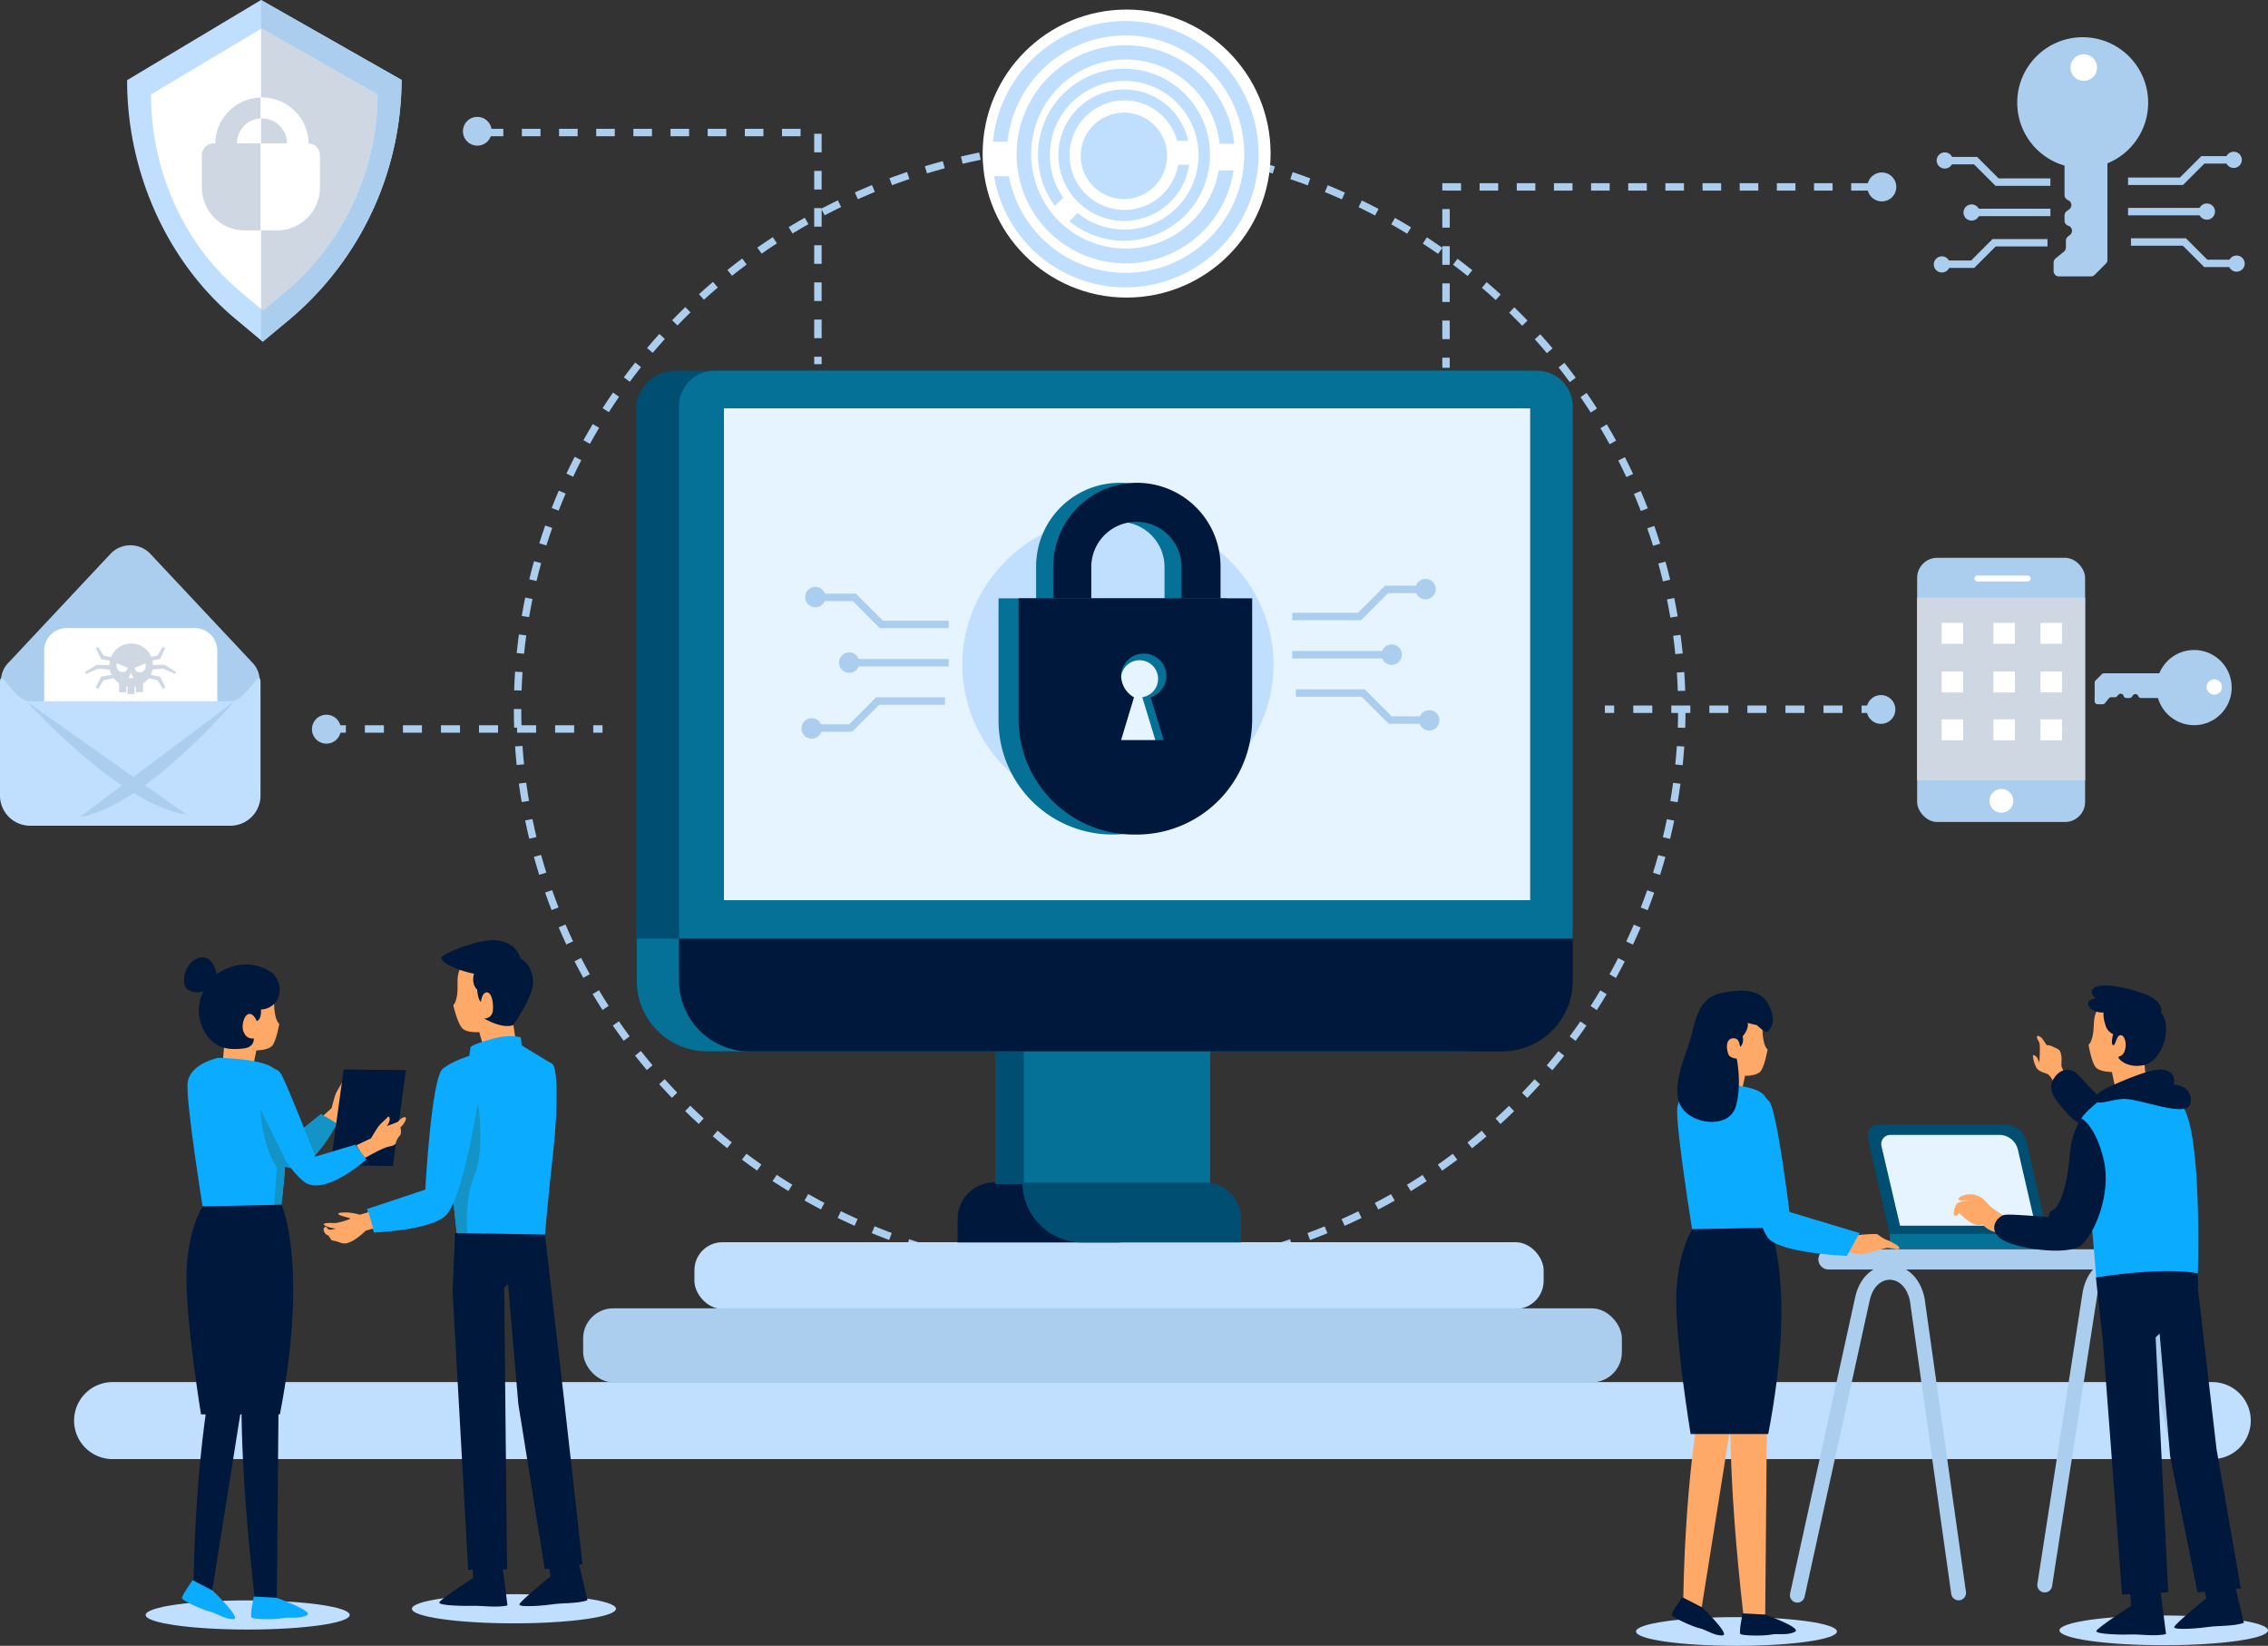 <svg xmlns="http://www.w3.org/2000/svg" viewBox="0 0 610.39 442.85"><rect x="0" y="0" width="610.39" height="442.85" fill="#333333" stroke="none"/><defs><style>.cls-1,.cls-17,.cls-4,.cls-5,.cls-7{fill:none;}.cls-1,.cls-17,.cls-4,.cls-5,.cls-6,.cls-7{stroke:#abceef;stroke-miterlimit:10;}.cls-1,.cls-4,.cls-5,.cls-6,.cls-7{stroke-width:2px;}.cls-1{stroke-dasharray:5 5;}.cls-2{fill:#fff;}.cls-3{fill:#c0dfff;}.cls-5{stroke-dasharray:5.12 5.12;}.cls-6,.cls-8{fill:#abceef;}.cls-7{stroke-dasharray:5;}.cls-9{fill:#cfd8e2;}.cls-10{fill:#00183b;}.cls-11{fill:#004f73;}.cls-12{fill:#067196;}.cls-13{fill:#e6f4ff;}.cls-14{fill:#ffa968;}.cls-15{fill:#1494c6;}.cls-16{fill:#0bacff;}.cls-17{stroke-linecap:round;stroke-width:4px;}</style></defs><g id="Layer_2" data-name="Layer 2"><g id="OBJECT"><ellipse class="cls-1" cx="295.96" cy="190.82" rx="156.67" ry="152.05"/><circle class="cls-2" cx="303.21" cy="41.32" r="38.75"/><path class="cls-3" d="M328,45.84a25.43,25.43,0,1,1,.23-7.17h3.94a29.35,29.35,0,1,0-.18,7.17Z"/><path class="cls-3" d="M286.15,53.2A20,20,0,1,1,290,57.33l-2.19,2.19a23.15,23.15,0,1,0-3.9-4.1Z"/><path class="cls-3" d="M317.09,44.32a14.73,14.73,0,1,1-.29-6.44h3a17.69,17.69,0,1,0,.24,6.44Z"/><path class="cls-3" d="M314.1,41.93a11.62,11.62,0,1,1-11.62-11.62A11.62,11.62,0,0,1,314.1,41.93Z"/><path class="cls-3" d="M302.91,5.65a35.89,35.89,0,0,0-35.67,32.48h3.92a31.94,31.94,0,1,1,.38,9.28h-4A35.84,35.84,0,1,0,302.91,5.65Z"/><line class="cls-4" x1="90.58" y1="196.15" x2="93.08" y2="196.15"/><line class="cls-5" x1="98.2" y1="196.15" x2="157.1" y2="196.15"/><line class="cls-4" x1="159.66" y1="196.15" x2="162.16" y2="196.15"/><path class="cls-6" d="M90.74,196.21a2.89,2.89,0,1,1-2.89-2.89A2.88,2.88,0,0,1,90.74,196.21Z"/><circle class="cls-6" cx="128.46" cy="35.32" r="2.88"/><path class="cls-6" d="M509.35,50.29a2.89,2.89,0,1,1-2.89-2.88A2.89,2.89,0,0,1,509.35,50.29Z"/><line class="cls-4" x1="503.5" y1="190.84" x2="501" y2="190.84"/><line class="cls-5" x1="495.88" y1="190.84" x2="436.98" y2="190.84"/><line class="cls-4" x1="434.42" y1="190.84" x2="431.92" y2="190.84"/><circle class="cls-6" cx="506.23" cy="190.9" r="2.88"/><polyline class="cls-7" points="130.46 35.66 220.13 35.66 220.13 97.99"/><polyline class="cls-7" points="503.21 50.29 389.17 50.29 389.17 98.96"/><path class="cls-3" d="M595.39,392.61H30.3a10.36,10.36,0,0,1-10.36-10.36h0A10.36,10.36,0,0,1,30.3,371.89H595.39a10.36,10.36,0,0,1,10.36,10.36h0A10.36,10.36,0,0,1,595.39,392.61Z"/><rect class="cls-3" x="186.89" y="334.25" width="228.55" height="17.96" rx="7.54"/><rect class="cls-8" x="156.94" y="352.04" width="279.56" height="19.92" rx="8.11"/><path class="cls-3" d="M108.08,21.51A84.7,84.7,0,0,1,78.16,85.74l-7.45,6.2-.46-.38-6.89-5.75C44.68,70.2,34.21,46,34.21,21.67v-.1L70.25,0Z"/><path class="cls-8" d="M108.08,21.51A84.7,84.7,0,0,1,78.16,85.74l-7.45,6.2-.46-.38V83.12l.53.45,6.15-5.12a69.94,69.94,0,0,0,24.71-53L70.41,7.65l-.16.09V0Z"/><path class="cls-9" d="M101.64,25.41a69.94,69.94,0,0,1-24.71,53l-6.15,5.12-.53-.45V7.74l.16-.09Z"/><path class="cls-2" d="M70.25,7.74V83.12L64.72,78.5c-15.43-12.89-24.08-32.86-24.08-53v-.08Z"/><path class="cls-2" d="M83.06,38.59A12.57,12.57,0,0,0,70.49,26.23h-.37A12.56,12.56,0,0,0,57.93,38.58h-.41a3.19,3.19,0,0,0-3.19,3.19v8.65A11.54,11.54,0,0,0,65.87,62h8.69A11.54,11.54,0,0,0,86.1,50.42V41.77A3.18,3.18,0,0,0,83.06,38.59Zm-19.29,0a6.74,6.74,0,0,1,6.35-6.72h.39a6.74,6.74,0,0,1,6.74,6.73Z"/><path class="cls-9" d="M63.77,38.58h6.35V62H65.87A11.54,11.54,0,0,1,54.33,50.42V41.77a3.19,3.19,0,0,1,3.19-3.19h.41A12.56,12.56,0,0,1,70.12,26.24v5.62A6.74,6.74,0,0,0,63.77,38.58Z"/><path class="cls-10" d="M257.72,334.32h42.66a16.15,16.15,0,0,0,16.15-16.15h-49a9.79,9.79,0,0,0-9.79,9.79Z"/><rect class="cls-11" x="267.84" y="259.32" width="50.14" height="59.3"/><path class="cls-12" d="M171.32,250.64H411.89a0,0,0,0,1,0,0V263.9a19,19,0,0,1-19,19H190.37a19,19,0,0,1-19-19V250.64A0,0,0,0,1,171.32,250.64Z"/><path class="cls-11" d="M181.75,99.75h230a0,0,0,0,1,0,0V252.57a0,0,0,0,1,0,0H171.14a0,0,0,0,1,0,0V110.36A10.61,10.61,0,0,1,181.75,99.75Z"/><rect class="cls-12" x="275.56" y="259.32" width="50.14" height="59.3"/><path class="cls-10" d="M182.71,250.64H423.28a0,0,0,0,1,0,0V263.9a19,19,0,0,1-19,19H201.75a19,19,0,0,1-19-19V250.64a0,0,0,0,1,0,0Z"/><path class="cls-12" d="M192.35,99.75H413.63a9.64,9.64,0,0,1,9.64,9.64V252.57a0,0,0,0,1,0,0H182.71a0,0,0,0,1,0,0V109.39A9.64,9.64,0,0,1,192.35,99.75Z"/><rect class="cls-13" x="194.84" y="109.88" width="216.98" height="132.33"/><path class="cls-11" d="M334,334.32H291.32a16.15,16.15,0,0,1-16.15-16.15h49A9.79,9.79,0,0,1,334,328Z"/><ellipse class="cls-3" cx="300.86" cy="178.82" rx="41.88" ry="40.22"/><path class="cls-12" d="M301.36,129.91h0a22.51,22.51,0,0,0-22.51,22.51v24.12h45V152.42A22.51,22.51,0,0,0,301.36,129.91Zm12.05,35.67H289.07v-13a12.17,12.17,0,0,1,12.17-12.17h0a12.17,12.17,0,0,1,12.17,12.17Z"/><path class="cls-10" d="M306,129.91h0a22.51,22.51,0,0,0-22.51,22.51v24.12h45V152.42A22.51,22.51,0,0,0,306,129.91Zm12,35.67H293.7v-13a12.17,12.17,0,0,1,12.17-12.17h0A12.17,12.17,0,0,1,318,152.55Z"/><path class="cls-12" d="M268.75,161H330.1a0,0,0,0,1,0,0v32.87a30.68,30.68,0,0,1-30.68,30.68h0a30.68,30.68,0,0,1-30.68-30.68V161A0,0,0,0,1,268.75,161Z"/><path class="cls-10" d="M274.11,161H337a0,0,0,0,1,0,0v32.48A31.07,31.07,0,0,1,306,224.56h-.8a31.07,31.07,0,0,1-31.07-31.07V161A0,0,0,0,1,274.11,161Z"/><path class="cls-12" d="M309.68,187.6l3.5,11.52H301.74l3.47-11.49a6.81,6.81,0,0,1-3.47-5.74,6,6,0,0,1,4.9-5.91,5.19,5.19,0,0,1,1.12-.11,6,6,0,0,1,1.92,11.73Z"/><path class="cls-13" d="M307.43,187.6l3.5,11.52h-9.19l3.47-11.49a6.81,6.81,0,0,1-3.47-5.74,5,5,0,1,1,5.69,5.71Z"/><polyline class="cls-4" points="347.78 165.88 365.9 165.88 373.18 158.59 384.92 158.59"/><line class="cls-4" x1="347.78" y1="176.18" x2="374.62" y2="176.18"/><path class="cls-8" d="M386.41,158.52a2.75,2.75,0,1,1-2.75-2.75A2.75,2.75,0,0,1,386.41,158.52Z"/><polyline class="cls-4" points="348.77 186.48 366.89 186.48 374.18 193.76 385.91 193.76"/><circle class="cls-8" cx="384.65" cy="193.83" r="2.75"/><path class="cls-8" d="M377.29,176.15a2.75,2.75,0,1,1-2.74-2.75A2.75,2.75,0,0,1,377.29,176.15Z"/><polyline class="cls-4" points="255.32 168.02 237.2 168.02 229.92 160.74 218.18 160.74"/><line class="cls-4" x1="255.32" y1="178.32" x2="228.48" y2="178.32"/><path class="cls-8" d="M216.69,160.66a2.75,2.75,0,1,0,2.75-2.75A2.75,2.75,0,0,0,216.69,160.66Z"/><polyline class="cls-4" points="254.33 188.62 236.21 188.62 228.93 195.9 217.19 195.9"/><path class="cls-8" d="M215.7,196a2.75,2.75,0,1,1,2.75,2.75A2.75,2.75,0,0,1,215.7,196Z"/><path class="cls-8" d="M225.81,178.3a2.75,2.75,0,1,0,2.74-2.75A2.74,2.74,0,0,0,225.81,178.3Z"/><circle class="cls-8" cx="560.52" cy="27.63" r="17.62"/><path class="cls-2" d="M564.38,18.18a3.58,3.58,0,1,1-3.58-3.58A3.59,3.59,0,0,1,564.38,18.18Z"/><path class="cls-8" d="M555.63,43.73v8.76a1.43,1.43,0,0,0,.73,1.24l.38.21a1.42,1.42,0,0,1,.13,2.4l-.65.47a1.44,1.44,0,0,0-.59,1.16v1.4a1.43,1.43,0,0,0,1,1.36h0a1.42,1.42,0,0,1,.47,2.47l-.58.46a1.43,1.43,0,0,0-.52,1.11v1.82a1.44,1.44,0,0,1-.53,1.11l-2.25,1.83a1.41,1.41,0,0,0-.53,1.11v2.3a1.43,1.43,0,0,0,1.42,1.43h8.64a1.4,1.4,0,0,0,1-.42l3-3a1.42,1.42,0,0,0,.42-1V43.73a1.43,1.43,0,0,0-1.42-1.42h-8.66A1.43,1.43,0,0,0,555.63,43.73Z"/><polyline class="cls-4" points="572.73 48.78 587.09 48.78 592.86 43.01 602.16 43.01"/><line class="cls-4" x1="572.73" y1="56.94" x2="594" y2="56.94"/><path class="cls-8" d="M603.34,43a2.18,2.18,0,1,1-2.18-2.17A2.18,2.18,0,0,1,603.34,43Z"/><polyline class="cls-4" points="573.51 65.11 587.88 65.11 593.64 70.87 602.94 70.87"/><circle class="cls-8" cx="601.94" cy="70.93" r="2.18"/><path class="cls-8" d="M596.12,56.92a2.18,2.18,0,1,1-2.18-2.17A2.18,2.18,0,0,1,596.12,56.92Z"/><polyline class="cls-4" points="551.83 49 537.47 49 531.7 43.23 522.4 43.23"/><line class="cls-4" x1="551.83" y1="57.16" x2="530.56" y2="57.16"/><path class="cls-8" d="M521.22,43.17A2.18,2.18,0,1,0,523.4,41,2.19,2.19,0,0,0,521.22,43.17Z"/><polyline class="cls-4" points="551.05 65.32 536.68 65.32 530.91 71.09 521.62 71.09"/><circle class="cls-8" cx="522.62" cy="71.15" r="2.18"/><path class="cls-8" d="M528.44,57.14A2.18,2.18,0,1,0,530.62,55,2.19,2.19,0,0,0,528.44,57.14Z"/><path class="cls-8" d="M62.94,190H7.26c-.25,0-.51,0-.76,0a6.86,6.86,0,0,1-4.34-11.56L29.76,149a7.39,7.39,0,0,1,10.68,0L68,178.38a6.86,6.86,0,0,1-4.34,11.56C63.45,190,63.19,190,62.94,190Z"/><path class="cls-2" d="M18,169h34.4a6.08,6.08,0,0,1,6.08,6.08V201a0,0,0,0,1,0,0H11.89a0,0,0,0,1,0,0V175.08A6.08,6.08,0,0,1,18,169Z"/><path class="cls-3" d="M62,222.18H8.11A8.11,8.11,0,0,1,0,214.07V183.68c0-4.48,3.63,5,8.11,5H62c4.48,0,8.11-9.51,8.11-5v30.39A8.11,8.11,0,0,1,62,222.18Z"/><path class="cls-8" d="M21.4,219.89l41.67-31.18S39,217,21.4,219.89Z"/><path class="cls-8" d="M50.25,219.2l-43-30.38S32.36,216.71,50.25,219.2Z"/><path class="cls-9" d="M41.16,179a5.85,5.85,0,1,1-5.84-5.85A5.84,5.84,0,0,1,41.16,179Z"/><rect class="cls-9" x="32.04" y="183.62" width="1.91" height="2.68"/><rect class="cls-9" x="34.3" y="184.06" width="1.91" height="2.68"/><rect class="cls-9" x="36.57" y="183.56" width="1.91" height="2.68"/><path class="cls-2" d="M31.45,178.49l2.87,1.18a1.23,1.23,0,0,1-1.15,1.17C32.08,180.93,31.1,180.07,31.45,178.49Z"/><path class="cls-2" d="M39.15,178.52l-2.87,1.18a1.24,1.24,0,0,0,1.15,1.18C38.52,181,39.5,180.1,39.15,178.52Z"/><polygon class="cls-2" points="35.23 181.02 34.6 182.43 35.92 182.43 35.23 181.02"/><polygon class="cls-9" points="30.61 176.97 27.93 176.45 26.41 174.06 25.79 174.42 27.2 177.37 30.41 177.95 30.61 176.97"/><polygon class="cls-9" points="30.58 182.49 27.9 183 26.39 185.39 25.76 185.03 27.17 182.09 30.38 181.5 30.58 182.49"/><polygon class="cls-9" points="30.3 178.96 26.01 178.9 22.89 180.78 23.18 181.34 26.43 179.91 30.54 180.3 30.3 178.96"/><polygon class="cls-9" points="39.65 176.94 42.33 176.42 43.84 174.03 44.47 174.39 43.06 177.34 39.85 177.92 39.65 176.94"/><polygon class="cls-9" points="39.68 182.46 42.35 182.97 43.87 185.36 44.5 185 43.09 182.06 39.88 181.47 39.68 182.46"/><polygon class="cls-9" points="39.96 178.93 44.25 178.87 47.37 180.75 47.07 181.31 43.83 179.88 39.72 180.27 39.96 178.93"/><ellipse class="cls-3" cx="66.66" cy="434.55" rx="27.46" ry="3.92"/><path class="cls-14" d="M86,301.07l3.24-2.88s.74-2.94,1.11-3.85,1.17-2,1.56-2.87,1.24.68.45,2.36c0,0,2.38-1.75,2.56-2s.48-1.34,1.42-1.7.26,2.25-.35,2.91c0,0,.83,1.44.54,2.09a4.72,4.72,0,0,0-.52,2.07c.08.54-.1,1-1.57,1.75s-5.2,4.65-5.2,4.65A21.76,21.76,0,0,1,86,301.07Z"/><path class="cls-15" d="M57.17,289.65s-1.84,1,.79,7.15,12.95,15.66,19.49,17.37S90.7,302.32,90.7,302.32l-4.3-2.61-8.73,7s-14.81-15.65-16.88-17.06A2.93,2.93,0,0,0,57.17,289.65Z"/><polygon class="cls-10" points="92.49 287.77 88.95 313.47 105.72 313.77 109.26 287.93 92.49 287.77"/><path class="cls-14" d="M70.52,264.37s3.13.71,3.23,5.55,1.41,5.56,1.41,5.56-.8,4.84-2,6S69,282.64,69,282.64L68.3,286H59.92l.91-10S67.59,264.68,70.52,264.37Z"/><path class="cls-10" d="M73.35,261.85A6.22,6.22,0,0,1,75.06,268a5.21,5.21,0,0,1-4.84,3.63s.3,2.52-1.11,3.13c0,0-.81-2.12-2.12-1.92s-2.32,3.53-1.21,5.25a2.35,2.35,0,0,0,2.52,1.31s.3,2.42-2.83,2.73-7.87.6-10.69-5.05a11.33,11.33,0,0,1,0-10.39,4.64,4.64,0,0,1-4.34-.51c-2-1.51-.61-7.57,3.23-8.48s4.64,4.44,4.64,4.44S65.58,256.4,73.35,261.85Z"/><path class="cls-16" d="M76.82,312.42c-.43,6.83-1.17,12.35-1.17,12.35H73.74l-19.21-.14s-4.48-27.87-4.05-33.08c.46-5.42,8.31-6.92,8.31-6.92s11,.13,14.66,2.66C77.38,290,77.44,302.56,76.82,312.42Z"/><path class="cls-16" d="M72.3,287.62s-2.08.23-2,6.92S76.45,313.93,81.87,318s16.73-6,16.73-6l-3-4-10.73,3.23S77,291.08,75.64,289A2.92,2.92,0,0,0,72.3,287.62Z"/><path class="cls-14" d="M95.91,308.16l3.92-1.85s1.54-2.61,2.16-3.38,1.69-1.62,2.31-2.31,1,1-.23,2.39c0,0,2.76-1,3-1.16s.84-1.15,1.84-1.23-.38,2.23-1.15,2.69c0,0,.38,1.62-.08,2.16a4.67,4.67,0,0,0-1.08,1.84c-.07.54-.38.93-2,1.23s-6.3,3-6.3,3A21.87,21.87,0,0,1,95.91,308.16Z"/><path class="cls-15" d="M76.82,312.42c-.43,6.83-1.17,12.35-1.17,12.35H73.74l.79-10.6c-4-5.7-4.47-15.69-4.47-15.69l6.16,12.3Z"/><path class="cls-10" d="M75.76,324.16s7.38,15.85-.43,56.42H54.1S50,355.43,50.18,343.2s4.35-18.58,4.35-18.58Z"/><path class="cls-10" d="M65.13,371.39s-1.2,18.18,3.44,58.84l5.93.13.5-56.19Z"/><path class="cls-10" d="M57.3,369.05S52.74,389,52.06,426.39l5,1.92,8.85-55.56Z"/><path class="cls-16" d="M68.31,429.6s-1.07,5-.63,5.62,6.69.57,8.4.19,4.35.31,6.5-.76-8.21-4.74-8.21-4.74Z"/><path class="cls-16" d="M51.85,425.19s-3,4.17-2.87,4.87,5.87,3.26,7.58,3.61,3.85,2.07,6.24,2S57.25,428,57.25,428Z"/><ellipse class="cls-3" cx="138.32" cy="432.88" rx="27.46" ry="3.92"/><path class="cls-14" d="M126.23,258.35s-3.28.95-3.09,6.11-1.16,6-1.16,6,1.16,5.1,2.53,6.32,4.47.92,4.47.92l1,3.5,8.92-.52-1.59-10.58S129.37,258.49,126.23,258.35Z"/><path class="cls-10" d="M133.48,253c-4.45-.43-13.91,3.45-14.64,4.56s4.06,3.57,8.73,4.43c0,0-.86,2.7.86,4.3,0,0,.13,2.59,1,3.33,0,0,.25-2.59,1.6-2.59s1.84,3,1.6,5a2.21,2.21,0,0,1-2.34,2s4.55,2.83,7.75,1.84c0,0,5.78-7.89,5.42-12.06-.41-4.71-3.37-5.86-3.37-5.86S139.3,253.59,133.48,253Z"/><path class="cls-16" d="M148.93,309.48c-1.39,12.6-2.31,23.15-2.31,23.15l-20.78.4-2.76.06s-.5-4.5-1.16-10.64c-1.39-12.78-3.47-32.7-3.15-34.06.46-2,7.54-4.3,7.54-4.3l.31-2.31s.15-.62,5.53-2.16,8-.46,8-.46l.3,2.16s6.78,4.16,8.16,4.92S150.31,296.86,148.93,309.48Z"/><path class="cls-15" d="M127.7,316.24c-2.87,6.83-1.94,16-1.86,16.79l-2.76.06s-.5-4.5-1.16-10.64V322l6.69-25.46S130.7,309.09,127.7,316.24Z"/><path class="cls-16" d="M119.23,287.55c-3.13,2.12-4.77,32.54-4.77,32.54l-15.69,5.23,1.85,6.31s14.31-.47,19.08-4.31,8.92-30.77,8.92-30.77S123.77,284.47,119.23,287.55Z"/><polygon class="cls-10" points="122.46 331.78 121.81 347.47 126 422.4 136.46 422.24 135.69 346.51 136.73 345.47 139.5 377.78 146.62 422.24 156.77 420.86 151.73 375.94 146.66 332.2 122.46 331.78"/><path class="cls-10" d="M127.12,420.59l.23,4s-8.77,5.65-9.12,6.57,7.27,1,9.23.93,6.58.57,9.12-.12l-1.5-11.65Z"/><path class="cls-10" d="M147.52,420.19l.65,4s-8.13,6.54-8.38,7.5,7.34.27,9.28-.05,6.6-.12,9.05-1.07l-2.71-11.44Z"/><path class="cls-14" d="M99.16,326.16l-2.31.7a15.61,15.61,0,0,0-3.54-.62c-1.46,0-2.46.08-2.23.46s2.38.85,3.08,1.08-3.23,1.31-3.93,1.31-3-.16-3.07.31,2.15,1.15,3.15,1.15a3.15,3.15,0,0,1-1.69.31c-.77-.16-.54-1.08-1.23-.62s0,1.85.69,2.08.85,1.38,1.38,1.46a11.31,11.31,0,0,1,2,.54,3.21,3.21,0,0,0,2.08.15,10.09,10.09,0,0,0,1.92-.92,17.67,17.67,0,0,0,2.93-2.39l2.07-.61Z"/><path class="cls-3" d="M610.39,438.69c0,2.21-12.57,4-28.07,4s-28.06-1.8-28.06-4,12.56-4,28.06-4S610.39,436.47,610.39,438.69Z"/><path class="cls-11" d="M551,332H508.54l-5.8-25.81a3,3,0,0,1,2.88-3.59h33.92a6.06,6.06,0,0,1,5.91,4.72Z"/><path class="cls-13" d="M547.8,329.8H511.36l-5-21.43a2.47,2.47,0,0,1,2.47-3H538a5.17,5.17,0,0,1,5.07,3.93Z"/><rect class="cls-12" x="508.62" y="332" width="49.68" height="4.09"/><path class="cls-8" d="M573.79,341.59H492.11a2.72,2.72,0,0,1-2.72-2.71h0a2.72,2.72,0,0,1,2.72-2.72h81.68a2.72,2.72,0,0,1,2.71,2.72h0A2.72,2.72,0,0,1,573.79,341.59Z"/><path class="cls-17" d="M483.72,429.22l17.47-79.5c1.94-9.76,12.75-9.84,14.79-.11l11.14,79"/><path class="cls-17" d="M550.3,426.49l12.21-78.66c1.94-9.76,12.75-9.84,14.78-.11l16.4,78.16"/><path class="cls-14" d="M552.6,291s-.79-1.65-1.57-2-2.28-.66-2.91-1.61a8,8,0,0,1-1-3.3c0-.55,1.1.24,1.25.71a8.44,8.44,0,0,0,.48,1.06s.31-4.44,0-5.27-.75-1.1-.63-1.65.82,0,1.22.32,1.29,2,1.49,2a2.82,2.82,0,0,1,1.38.28c.66.39,1.29.55,1.76.9s.59,1.14.71,1.69,0,2.2,0,2.63a9.92,9.92,0,0,0,.83,1.89Z"/><path class="cls-10" d="M574.14,310.34s-14.62-7.19-17.33-10.26-6.25-6.37-4.13-9.79,5-2.47,6-1.65,5.66,6.37,7.31,7.08,8-.71,10.26,2.71S576.73,310.1,574.14,310.34Z"/><path class="cls-14" d="M540.26,327.65a28.48,28.48,0,0,1-4.63-3.08c-1.25-1.25-2-2.6-4.23-3.08s-4.34.57-4.34,1.15,2.12.29,2.12.29l.82.12s-3,.29-3.32.8a3.42,3.42,0,0,0-.51,1,2.84,2.84,0,0,0-.29,1.08c0,.51-.29.72.22,1.16s1.15-.73,1.15-.73,2.39,2.46,4,3a3.52,3.52,0,0,0,2.38.14,6.31,6.31,0,0,0,3.69,2.09C540,332.15,540.26,327.65,540.26,327.65Z"/><path class="cls-16" d="M565.34,295.91s-3.94,3-5.19,5,3,30.82,3,30.82l1,11.95,27.36-1.1s1.25-38.05-4.25-45.12S565.34,295.91,565.34,295.91Z"/><path class="cls-14" d="M566.83,269.78s-3.19.72-3.3,5.67-1.44,5.67-1.44,5.67.82,5,2.06,6.19,4.23,1.14,4.23,1.14l.72,3.4h8.56l-.93-10.21S569.82,270.09,566.83,269.78Z"/><path class="cls-10" d="M566.48,293s11.79-5.77,15.68-5.18,2.83,4,2.83,4,5.07.11,4.6,4.83-14.27-1.42-18.52-.94-6.25,1.65-7,.47S565.06,293.83,566.48,293Z"/><path class="cls-10" d="M566.12,272.45a8.06,8.06,0,0,0,.47,3.14,3.67,3.67,0,0,0,2.13,2.67s-.71,2.54-.06,2.95.88-2.42,1.88-2.65,1.77,1.41,1.48,3.36-1.3,2.24-1.83,2.42,2,3.3,6.84,2.24,7.84-10.14,4.6-14.09c0,0,.88-3.07-4.42-5s-10.73-2.94-13.15-1.94-.06,3.12-.06,3.12-1.74.13-2,1.12C561.8,271,563.29,272.49,566.12,272.45Z"/><path class="cls-10" d="M560.15,300.94s3.77,1.73,6,11-2.51,20.13-6,23.11-18.4.95-21.86-1.88-.47-6,1.26-6.29,11.79.63,11.79.63.16-1.58,1.1-1.89,2.52-2.36,3.78-8.65S556.53,306.6,560.15,300.94Z"/><path class="cls-10" d="M564.08,343.71l.31,3,27.2-.16-.15-3.93S583.89,340.72,564.08,343.71Z"/><polygon class="cls-10" points="564.39 346.7 565.96 360.85 571.12 429.06 583.54 428.46 580.15 359.87 581.22 358.81 584.05 391.82 591.42 428.46 603.08 427.4 596.54 389.94 591.36 345.24 564.39 346.7"/><path class="cls-10" d="M573.28,428l.23,4.13s-9,5.78-9.31,6.72,7.43,1.06,9.43.95,6.72.59,9.32-.12l-1.54-11.91Z"/><path class="cls-10" d="M593.06,426.05l.66,4.07s-8.3,6.69-8.56,7.67,7.5.27,9.49-.05,6.74-.12,9.25-1.1L601.12,425Z"/><ellipse class="cls-3" cx="467.34" cy="438.99" rx="27.04" ry="3.86"/><path class="cls-14" d="M471.15,271.44s3.08.7,3.18,5.47,1.39,5.46,1.39,5.46-.8,4.77-2,6-4.07,1.09-4.07,1.09l-.7,3.28h-8.25l.9-9.84S468.27,271.74,471.15,271.44Z"/><path class="cls-14" d="M465.84,376.81s-1.18,17.9,3.38,57.93l5.85.12.49-55.32Z"/><path class="cls-14" d="M458.13,374.5S453.64,394.15,453,431l4.92,1.89,8.71-54.7Z"/><path class="cls-16" d="M477.35,318.75c-.42,6.73-1.16,12.16-1.16,12.16l-1.87,0-18.92-.13s-4.41-27.44-4-32.57c.45-5.34,8.18-6.81,8.18-6.81s10.79.13,14.43,2.62C477.9,296.63,478,309,477.35,318.75Z"/><path class="cls-10" d="M476.3,330.31s7.27,15.6-.41,55.55H455s-4.09-24.77-3.86-36.81,4.28-18.29,4.28-18.29Z"/><path class="cls-10" d="M469,434.12s-1.05,5-.62,5.53,6.59.56,8.27.18,4.29.32,6.4-.74-8.08-4.66-8.08-4.66Z"/><path class="cls-10" d="M452.77,429.78s-3,4.1-2.83,4.79,5.78,3.21,7.46,3.55,3.79,2,6.15,1.94-5.46-7.56-5.46-7.56Z"/><path class="cls-14" d="M496.83,336.59a14.38,14.38,0,0,0,4,.91c1.59,0,5.8-1.7,7.27-1.7s2.73.68,3.07.11-2.84-2.16-3.41-2.27a10.51,10.51,0,0,1-2.38-1.48c-.46-.34-6,.23-6,.23Z"/><path class="cls-16" d="M472.51,294.79s-2.5,3.4-2.27,12,2.5,21.81,5.46,26.13,21.35,5,21.35,5l3.41-6.13-18.86-5.68s-3.33-27.38-5.45-29.76S472.51,294.79,472.51,294.79Z"/><path class="cls-10" d="M470.36,275.25s.45,1.47-1.37,3.63a3,3,0,0,1-.34,2.5c-.79,1.14.12-2.16-2.27-2s-1.59,4.09-.91,4.77a3.12,3.12,0,0,0,1.93.68s1.48,6.81-.23,12.84-11.24,5-14.42.56.11-12.38,1.81-17.38,1.82-12.15,8.64-13.63,11.13-.57,13.06,3.64.12,6.24-.56,6.7-2.85-1.71-2.85-1.71Z"/><rect class="cls-8" x="515.96" y="150.09" width="45.21" height="71.09" rx="5.41"/><rect class="cls-9" x="515.96" y="160.82" width="45.21" height="49.14"/><rect class="cls-2" x="522.56" y="167.6" width="5.78" height="5.63"/><rect class="cls-2" x="536.49" y="167.6" width="5.78" height="5.63"/><rect class="cls-2" x="549.16" y="167.6" width="5.78" height="5.63"/><rect class="cls-2" x="522.56" y="180.69" width="5.78" height="5.63"/><rect class="cls-2" x="536.49" y="180.69" width="5.78" height="5.63"/><rect class="cls-2" x="549.16" y="180.69" width="5.78" height="5.63"/><rect class="cls-2" x="522.56" y="193.56" width="5.78" height="5.63"/><rect class="cls-2" x="536.49" y="193.56" width="5.78" height="5.63"/><rect class="cls-2" x="549.16" y="193.56" width="5.78" height="5.63"/><path class="cls-2" d="M545.71,156.45H532.2a.8.8,0,0,1-.8-.8h0a.79.79,0,0,1,.8-.79h13.51a.79.79,0,0,1,.8.79h0A.8.8,0,0,1,545.71,156.45Z"/><path class="cls-2" d="M541.84,215.49a3.2,3.2,0,1,1-3.19-3.2A3.19,3.19,0,0,1,541.84,215.49Z"/><circle class="cls-8" cx="590.5" cy="185.01" r="10.12"/><path class="cls-2" d="M595.93,182.79a2.06,2.06,0,1,0,2.05,2.06A2.06,2.06,0,0,0,595.93,182.79Z"/><path class="cls-8" d="M581.25,187.82h-5a.8.8,0,0,1-.71-.42l-.13-.22a.81.81,0,0,0-1.37-.08l-.27.38a.84.84,0,0,1-.67.34h-.8a.82.82,0,0,1-.78-.58h0a.82.82,0,0,0-1.42-.27l-.27.33a.82.82,0,0,1-.63.31h-1a.8.8,0,0,0-.63.3l-1.06,1.29a.81.81,0,0,1-.63.3h-1.33a.81.81,0,0,1-.81-.81v-5a.82.82,0,0,1,.23-.58l1.7-1.7a.86.86,0,0,1,.58-.24h15.08a.82.82,0,0,1,.82.82v5A.82.82,0,0,1,581.25,187.82Z"/></g></g></svg>